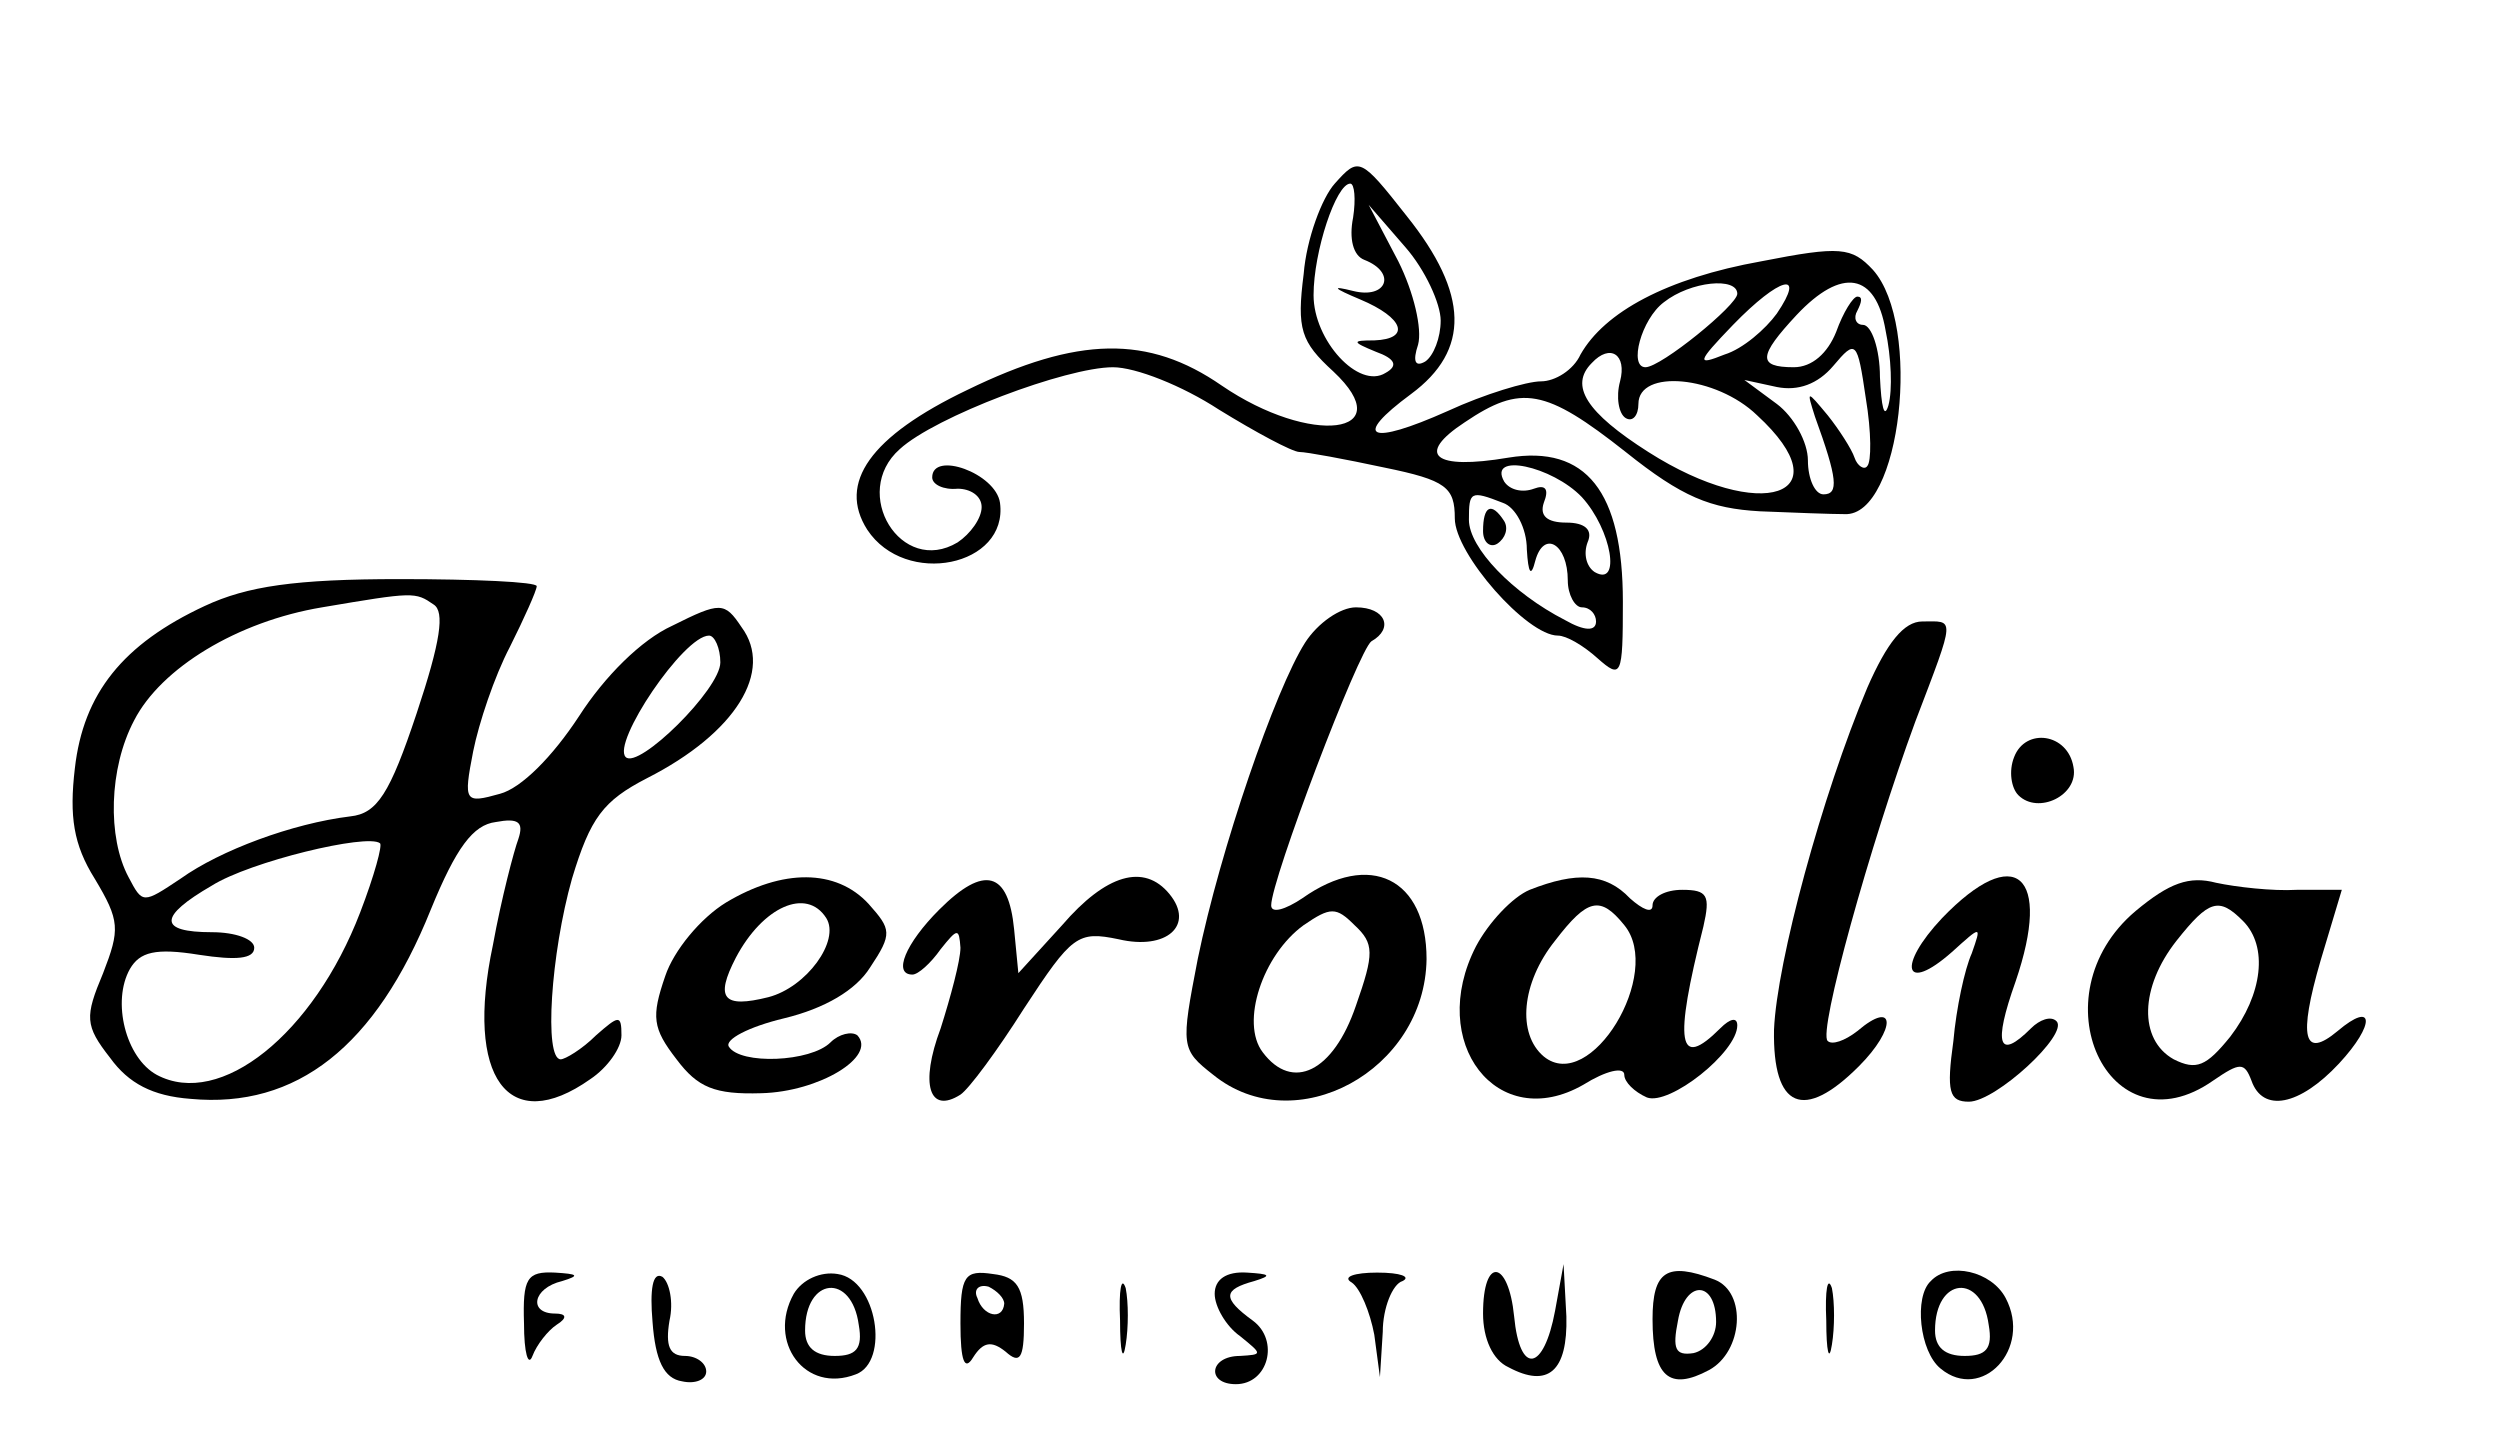 <?xml version="1.0" standalone="no"?>
<!DOCTYPE svg PUBLIC "-//W3C//DTD SVG 20010904//EN"
 "http://www.w3.org/TR/2001/REC-SVG-20010904/DTD/svg10.dtd">
<svg version="1.0" xmlns="http://www.w3.org/2000/svg"
 width="177pt" height="103pt" viewBox="0 0 177 103"
 preserveAspectRatio="xMidYMid meet">

<g transform="translate(0,103) scale(0.1,-0.1)"
fill="#000000" stroke="none">
<path d="M945 900 c-9 -10 -20 -39 -22 -64 -5 -39 -2 -48 21 -69 48 -45 -16
-53 -79 -10 -52 36 -102 35 -180 -3 -69 -33 -92 -66 -71 -99 27 -41 100 -26
94 19 -3 21 -48 37 -48 18 0 -5 8 -9 18 -8 9 0 17 -5 17 -13 0 -8 -8 -19 -17
-25 -40 -24 -76 35 -41 66 25 23 118 58 151 58 16 0 49 -13 75 -30 26 -16 52
-30 57 -30 5 0 32 -5 60 -11 44 -9 50 -14 50 -36 0 -25 51 -83 73 -83 6 0 18
-7 28 -16 17 -15 18 -13 18 40 0 78 -26 111 -81 102 -53 -9 -66 2 -31 25 40
27 57 24 114 -21 40 -32 60 -40 95 -42 24 -1 51 -2 60 -2 40 -2 55 134 20 173
-15 16 -23 17 -79 6 -67 -12 -111 -36 -128 -66 -5 -11 -18 -19 -28 -19 -10 0
-40 -9 -66 -21 -56 -25 -68 -19 -26 12 42 31 41 71 -3 126 -33 42 -34 42 -51
23z m13 -24 c-3 -15 0 -27 8 -30 23 -9 16 -28 -8 -22 -16 4 -14 2 5 -6 31 -13
36 -28 10 -29 -16 0 -16 -1 1 -8 14 -5 16 -10 7 -15 -19 -12 -51 23 -51 55 0
31 16 79 26 79 3 0 4 -11 2 -24z m62 -73 c0 -12 -5 -25 -11 -29 -7 -4 -9 0 -5
12 3 11 -3 37 -14 59 l-21 40 26 -30 c14 -16 25 -40 25 -52z m210 19 c0 -8
-54 -52 -65 -52 -12 0 -3 34 13 46 19 15 52 18 52 6z m28 -14 c-8 -11 -24 -25
-37 -29 -20 -8 -20 -6 6 21 33 34 52 39 31 8z m77 -12 c4 -19 5 -42 2 -53 -3
-10 -5 -1 -6 20 0 20 -6 37 -12 37 -5 0 -7 5 -4 10 3 6 4 10 0 10 -3 0 -10
-11 -15 -25 -6 -15 -17 -25 -30 -25 -26 0 -25 8 2 37 32 34 56 30 63 -11z
m-13 -96 c-2 -3 -7 0 -9 6 -2 6 -11 20 -19 30 -15 18 -15 18 -9 -1 16 -44 17
-55 6 -55 -6 0 -11 11 -11 24 0 13 -10 31 -22 40 l-23 17 23 -5 c15 -3 29 2
40 15 16 19 17 18 23 -23 4 -24 4 -45 1 -48z m-175 60 c-3 -11 -1 -23 4 -26 5
-3 9 2 9 10 0 25 55 20 84 -8 62 -57 3 -77 -77 -26 -44 28 -56 47 -40 63 13
14 25 6 20 -13z m-27 -82 c21 -23 28 -64 9 -53 -6 4 -8 13 -5 21 4 9 -2 14
-15 14 -14 0 -19 5 -16 14 4 10 1 13 -7 10 -8 -3 -17 -1 -21 5 -12 21 34 11
55 -11z m-56 -4 c9 -3 17 -18 17 -33 1 -17 3 -20 6 -8 6 22 23 12 23 -14 0
-10 5 -19 10 -19 6 0 10 -5 10 -10 0 -7 -8 -7 -22 1 -37 19 -68 51 -68 71 0
20 1 21 24 12z"/>
<path d="M1050 654 c0 -8 5 -12 10 -9 6 4 8 11 5 16 -9 14 -15 11 -15 -7z"/>
<path d="M145 601 c-58 -27 -86 -62 -92 -115 -4 -34 -1 -54 14 -78 18 -30 18
-36 6 -67 -13 -31 -13 -37 5 -60 13 -18 30 -27 57 -29 75 -7 131 37 170 134
18 44 30 60 46 62 16 3 20 0 16 -12 -3 -8 -12 -42 -18 -75 -20 -94 11 -136 69
-95 12 8 22 22 22 31 0 15 -2 14 -18 0 -10 -10 -22 -17 -25 -17 -12 0 -7 75 8
128 13 43 22 55 53 71 63 32 90 76 67 107 -12 18 -15 18 -49 1 -22 -10 -48
-36 -66 -64 -19 -29 -41 -51 -56 -55 -25 -7 -26 -6 -19 30 4 20 15 53 26 74
10 20 19 40 19 43 0 3 -44 5 -97 5 -74 0 -108 -5 -138 -19z m162 1 c8 -5 5
-26 -12 -77 -19 -57 -28 -71 -47 -73 -41 -5 -92 -24 -120 -44 -27 -18 -27 -18
-37 1 -15 28 -14 77 4 111 19 37 73 70 133 80 65 11 66 11 79 2z m203 -41 c0
-19 -58 -76 -67 -67 -10 10 41 86 59 86 4 0 8 -9 8 -19z m-255 -177 c-33 -86
-99 -139 -144 -115 -22 12 -32 52 -19 75 7 12 18 15 49 10 26 -4 39 -3 39 5 0
6 -13 11 -30 11 -38 0 -38 11 0 33 27 17 110 37 119 30 2 -1 -4 -23 -14 -49z"/>
<path d="M924 575 c-21 -33 -60 -146 -76 -224 -12 -62 -12 -64 11 -82 58 -47
150 3 151 82 0 57 -40 77 -88 43 -12 -8 -22 -11 -22 -5 0 18 62 181 71 187 16
9 10 24 -11 24 -11 0 -27 -11 -36 -25z m36 -257 c-16 -47 -45 -61 -66 -33 -16
21 0 69 29 90 19 13 23 13 36 0 14 -13 14 -20 1 -57z"/>
<path d="M1322 543 c-32 -76 -64 -194 -66 -242 -1 -56 21 -65 60 -26 27 27 26
48 -1 25 -9 -7 -18 -10 -21 -7 -7 6 30 139 62 226 29 76 28 71 5 71 -13 0 -25
-15 -39 -47z"/>
<path d="M1426 494 c-4 -10 -2 -22 3 -27 14 -14 43 0 39 20 -4 24 -34 28 -42
7z"/>
<path d="M514 391 c-18 -11 -37 -34 -43 -52 -10 -29 -9 -37 8 -59 15 -20 27
-25 60 -24 41 1 82 26 68 41 -4 3 -13 1 -19 -5 -14 -14 -64 -16 -72 -3 -3 5
14 14 39 20 29 7 51 20 61 36 16 24 15 27 -1 45 -23 25 -61 25 -101 1z m71
-11 c10 -16 -14 -49 -41 -56 -32 -8 -38 -1 -23 28 19 36 50 50 64 28z"/>
<path d="M665 386 c-24 -24 -33 -46 -19 -46 4 0 13 8 20 18 12 15 13 15 14 1
0 -9 -7 -35 -14 -57 -15 -40 -8 -61 14 -47 6 4 26 31 45 61 34 52 38 55 67 49
34 -8 54 10 36 32 -18 22 -45 14 -76 -22 l-31 -34 -3 31 c-4 41 -21 46 -53 14z"/>
<path d="M1083 400 c-12 -5 -29 -23 -38 -40 -35 -68 15 -133 76 -98 16 10 29
13 29 7 0 -5 7 -12 16 -16 16 -6 64 32 64 51 0 6 -5 5 -12 -2 -30 -30 -33 -11
-12 72 5 22 3 26 -15 26 -12 0 -21 -5 -21 -11 0 -6 -7 -3 -16 5 -17 18 -38 19
-71 6z m67 -25 c28 -34 -24 -120 -57 -93 -19 16 -16 52 8 82 23 30 32 32 49
11z"/>
<path d="M1375 380 c-32 -34 -27 -54 7 -24 21 19 21 19 14 -1 -5 -11 -11 -39
-13 -62 -5 -36 -3 -43 11 -43 19 0 71 48 62 57 -4 4 -12 1 -18 -5 -23 -23 -27
-12 -11 33 26 76 0 99 -52 45z"/>
<path d="M1512 385 c-71 -60 -19 -172 55 -120 19 13 22 13 27 0 8 -23 34 -18
62 12 26 28 25 45 -1 23 -24 -20 -28 -5 -12 50 l15 50 -32 0 c-17 -1 -43 2
-57 5 -19 5 -33 0 -57 -20z m76 -7 c18 -18 14 -52 -9 -82 -17 -21 -24 -24 -40
-16 -25 14 -24 51 2 84 23 29 30 31 47 14z"/>
<path d="M371 93 c0 -21 3 -31 6 -23 3 8 11 18 17 22 8 5 7 8 -1 8 -19 0 -16
18 5 23 13 4 11 5 -5 6 -20 1 -23 -4 -22 -36z"/>
<path d="M462 94 c2 -27 8 -40 21 -42 9 -2 17 1 17 7 0 6 -7 11 -15 11 -11 0
-14 7 -11 25 3 13 0 27 -5 31 -7 4 -9 -9 -7 -32z"/>
<path d="M562 114 c-19 -34 8 -71 44 -57 24 9 15 67 -13 71 -12 2 -25 -4 -31
-14z m46 -22 c3 -17 -2 -22 -17 -22 -14 0 -21 6 -21 18 0 38 33 41 38 4z"/>
<path d="M680 93 c0 -27 3 -34 9 -24 7 11 13 12 23 4 10 -9 13 -5 13 20 0 26
-5 33 -22 35 -20 3 -23 -1 -23 -35z m31 14 c-1 -12 -15 -9 -19 4 -3 6 1 10 8
8 6 -3 11 -8 11 -12z"/>
<path d="M793 95 c0 -22 2 -30 4 -17 2 12 2 30 0 40 -3 9 -5 -1 -4 -23z"/>
<path d="M860 114 c0 -9 8 -23 18 -30 16 -13 16 -13 0 -14 -22 0 -24 -20 -3
-20 23 0 31 31 12 45 -22 16 -21 22 1 28 13 4 11 5 -5 6 -15 1 -23 -5 -23 -15z"/>
<path d="M957 122 c6 -4 13 -21 16 -37 l4 -30 2 32 c0 17 7 34 14 36 6 3 -1 6
-18 6 -16 0 -25 -3 -18 -7z"/>
<path d="M1050 100 c0 -18 7 -33 18 -38 28 -15 42 -3 41 36 l-2 37 -6 -33 c-8
-43 -25 -46 -29 -4 -4 40 -22 43 -22 2z"/>
<path d="M1170 96 c0 -41 12 -51 40 -36 24 13 27 55 4 64 -34 13 -44 6 -44
-28z m45 -2 c0 -10 -7 -20 -16 -22 -13 -2 -15 3 -11 23 5 29 27 29 27 -1z"/>
<path d="M1293 95 c0 -22 2 -30 4 -17 2 12 2 30 0 40 -3 9 -5 -1 -4 -23z"/>
<path d="M1367 123 c-12 -11 -8 -50 7 -62 29 -24 65 14 46 50 -10 19 -40 26
-53 12z m41 -31 c3 -17 -2 -22 -17 -22 -14 0 -21 6 -21 18 0 38 33 41 38 4z"/>
</g>
</svg>
